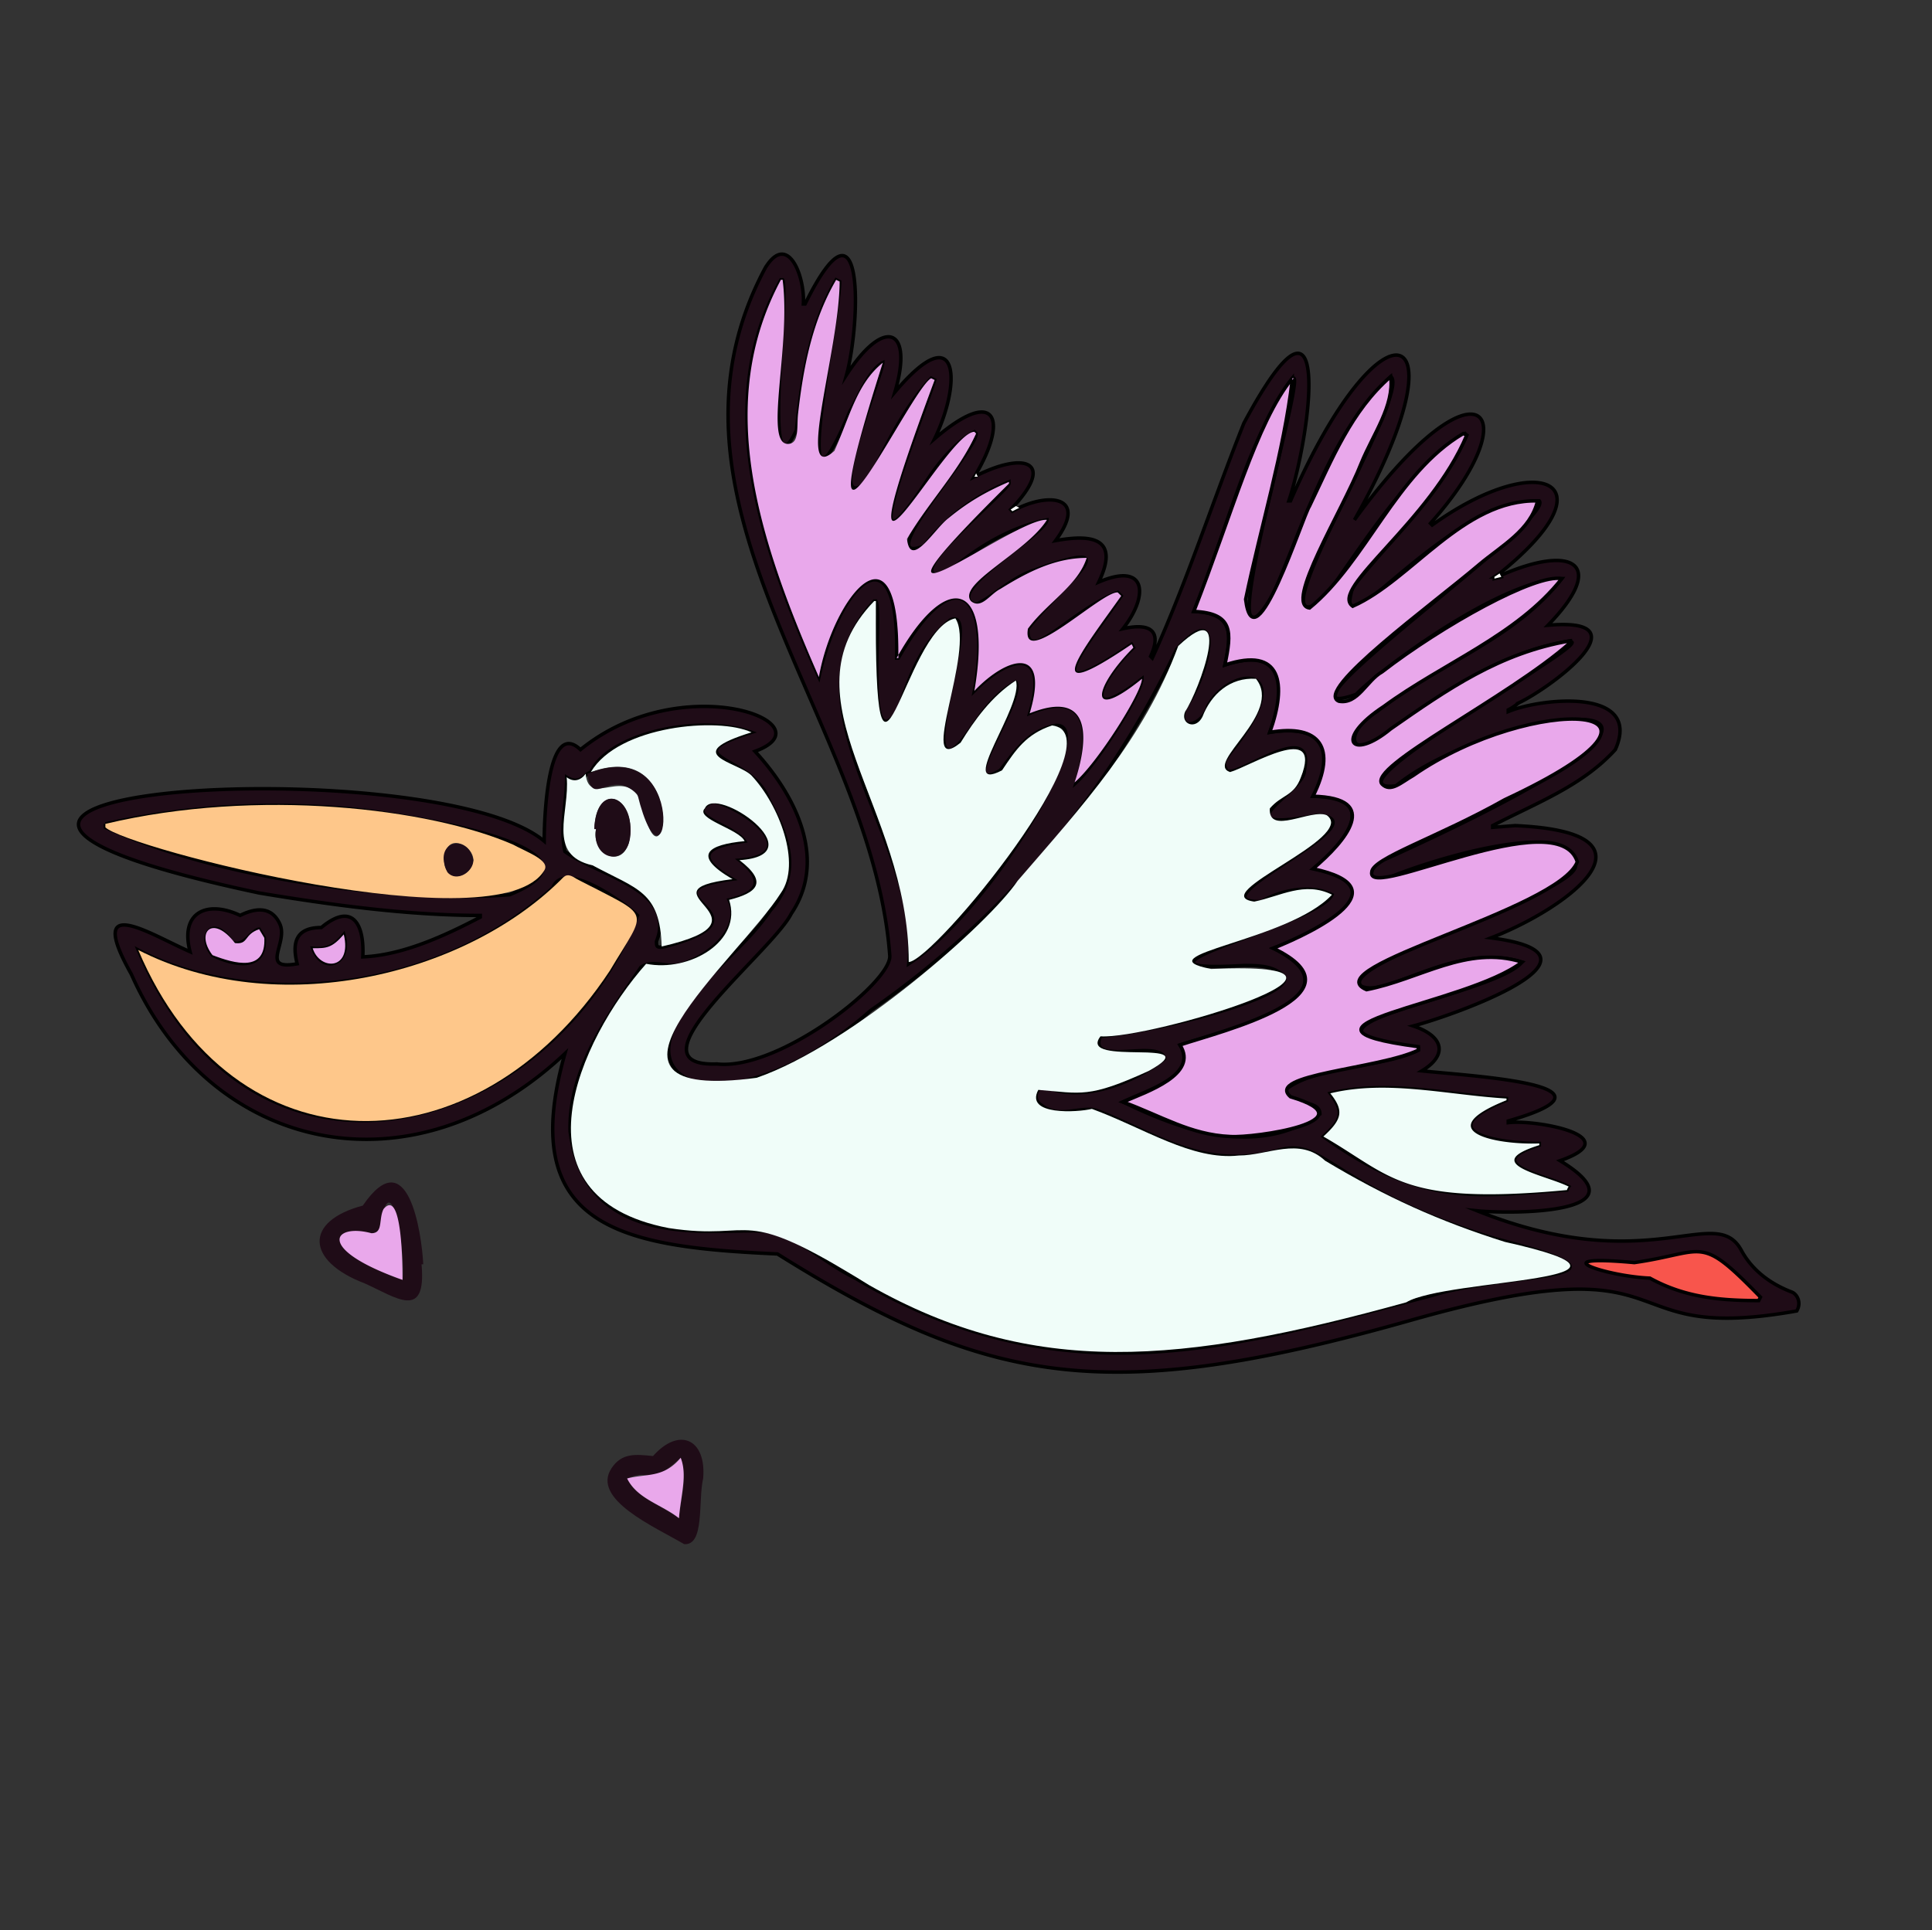 <svg xmlns="http://www.w3.org/2000/svg" width="1118.3" height="1117.6"><rect width="100%" height="100%" fill="#333333" stroke="none"/><path d="M1026 756c-19-2-40 1-57-8s-35-9-57-13c-11-14 18-4 26-5 11 1 25-6 38-6 33-6 31 19 50 29v3Z" style="fill:#f8554c"/>
<path d="M877 478c90 4 30 48-14 65 77 10-22 45-45 51 18 6 20 17 5 26 28 3 123 8 50 29v1c16-2 70 8 30 22 51 31-28 31-48 29 100 40 138-5 153 23 6 11 16 19 29 24 3 1 6 6 3 11-112 20-59-41-222 5-176 50-245 39-368-38-88-4-152-14-123-116-88 83-205 58-251-46-27-48 11-23 34-13-6-23 10-30 29-21 8-4 18-6 23 5s-12 27 10 23c-3-12-1-21 14-21 18-15 25-2 24 17 23-1 47-12 68-23v-1c-42 0-86-6-128-13-287-61 101-84 165-30 0-14 2-71 21-53 59-48 145-15 101 1 24 26 42 63 21 94-11 22-97 89-43 87 36 4 102-48 100-63-10-135-145-262-72-398 13-21 23 5 22 21h1c35-71 32 12 24 41 22-34 39-27 28 10 37-44 39-6 23 27 36-31 43-11 23 22 29-15 48-9 21 19l1 1c19-11 45-10 25 17 22-4 37-1 25 24 28-12 29 8 14 27 18-4 22 3 16 16l1 1c20-44 35-91 53-136 52-97 39 6 26 45h1c53-122 103-106 37 11 71-98 103-64 44 2l1 1c61-44 106-26 39 28l1 1c41-18 62-7 27 29 57-5 2 36-17 45a34 34 0 0 1-6 4v1c19-8 78-14 62 22-19 21-46 31-71 44v1Zm-357-97c34-60 54-35 44 19 23-23 43-23 32 13 38-16 34 18 27 40 12-11 38-52 38-60-36 28-24 0-5-18a10 10 0 0 0-1-2c-60 41-23-3-6-28l-2-2c-27 10-53 43-52 21 21-27 62-55 4-34-13 4-22 14-34 20-21-6 41-41 41-49-21 4-41 16-58 31-32 7 34-46 36-52v-1c-19 8-36 20-49 37-32 13 31-56 30-65l-1-1c-11 6-21 18-28 29-46 70 0-42 5-59l-2-1c-15 16-26 38-36 59-28 25 8-61 8-68-8 4-14 20-19 28-37 88-5-61-6-75l-2-1c-15 26-20 57-23 87-20 43-4-81-8-87h-1c-41 73-10 158 22 230 12-55 47-88 45-11Zm228-162c-28 40-38 90-57 135 23 1 22 13 18 31 37-12 35 15 26 39 32-5 39 11 25 37 41 0 17 28 1 42 53 12-3 38-24 46 56 28-32 49-54 56 11 18-19 26-33 33 35 17 78 32 114 7 0-9-17-4-20-14 17-14 58-13 77-23v-1c-95-12 44-30 60-50-39-12-78 21-93 14-15-13 125-54 124-70-1-32-102 3-112 9-10 0-7-10 3-13 245-111 62-89 5-42-45 5 102-76 102-83l-1-1c-39 6-74 30-106 53-22 18-26 0-6-12 35-28 79-41 107-77-37 1-108 55-119 67-60 21 115-101 106-112-56 0-121 94-108 50 22-28 51-54 66-88l-1-1c-35 24-56 60-82 96-44 32 52-120 39-129-35 33-49 82-68 126-39 65 17-120 12-125ZM340 448c-4 4-7 5-12 2 0 14-4 30-1 43 19 14 65 22 53 52 0 3 0 4 5 3 68-18-19-31 39-39-22-13-16-19 7-22-7-10-37-15-18-23 20 5 52 31 15 34 14 11 12 19-6 23 8 17-13 33-27 37-8 3-17-3-24 2-19 28-42 59-41 95 10 78 100 52 120 59 17 6 27 17 45 26 121 72 223 39 334 10 45-14 133-8 36-33-94-29-98-59-125-51-44 12-71-10-105-23-9-3-22 5-32-3-7-4-2-15 7-9 22 6 49-6 64-18-2-12-45 5-37-13 40-4 114-24 106-35-6-6-15-6-23-6-86 5 44-24 51-41-12-6-29-3-41 4-42 1 73-47 33-50-60 11-7-14-8-26 7-32-41 6-45 0-2-4-2-5 2-10 42-52 1-52-13-27-2 10-18 16-13 1 14-19 24-66-5-34a531 531 0 0 1-177 209c-68 60-134 51-113 8 13-27 38-41 55-66 19-22 10-43-1-64-9-26-57-24-10-39-31-11-83 1-93 23ZM80 550c67 157 237 109 289-20-11-10-43-32-49-16-71 64-178 69-240 36Zm427-202h-1c-56 62 28 138 20 210 50-33 111-140 85-138-15 3-22 13-32 26-27 16 15-41 9-51-19 10-27 33-37 39-17 5 18-84-1-75-17 14-23 31-30 52-20 31-9-56-13-63ZM61 477v2c77 35 188 43 234 39 71-29-78-49-96-50-47-4-92-1-138 9Zm705 181c58 42 91 34 141 31a6 6 0 0 1 1-2c-11-6-53-13-17-24v-1c-25 0-64-7-19-25v-1c-33-2-68-11-102-3 8 11 7 15-4 25Zm252 95 1-2c-36-37-31-26-73-20-55-5-16 8 9 9 20 11 40 13 63 13ZM153 543l-3-5c-4 0-10 12-16 7-11-16-20-3-11 8 12 6 31 10 30-10Zm28 6c6 16 23 9 18-8-5 6-9 9-18 8Zm688-215-1-2-3 2a4 4 0 0 1 0 1Z" style="fill:#1f0c17;stroke:#000;stroke-miterlimit:10;stroke-width:2px"/><path d="M244 732c3 33-15 19-33 11-34-13-35-36-1-45 26-38 34 15 35 34Zm-11 9c2-12-6-70-13-32 0 3-2 5-5 5-44-5 3 23 18 27ZM407 856c-3 13 1 39-11 38-17-10-54-26-42-44 6-9 14-8 24-7 15-17 31-10 29 13Zm-14 23c1-12 5-22 1-35-21 19-15 5-31 12 5 11 19 15 30 23Z" style="fill:#1f0c17"/><path d="M879 407Z" style="fill:#f8554c"/><path d="M342 447c16-27 74-32 93-23-42 13-8 17 0 25 16 17 29 51 17 68-25 39-126 122-14 107 55-19 135-90 151-114 38-44 73-82 93-136 33-31 12 26 4 38-3 7 6 11 10 3 5-13 16-23 31-22 16 20-30 49-15 54 11-3 54-30 41 3-4 11-11 10-18 18-1 16 24 0 33 4 18 13-71 46-42 50 15-3 29-12 45-4-25 27-111 35-70 43 117-5-36 41-64 39-14 18 64 0 28 20-35 16-39 13-64 11-8 15 23 13 31 11 30 11 58 30 85 27 17 0 35-11 50 3 35 21 66 35 104 47 103 23-34 21-57 35-130 36-216 44-311-10-77-48-64-25-116-33-93-18-52-109-13-153 25 5 56-13 48-37 16-4 23-10 6-23 45-3-14-44-20-30-6 6 20 12 23 19-21 2-31 8-7 22-57 7 29 23-41 39-1-32-14-33-40-47-27-6-13-31-15-51 4 3 8 2 11-2 2 21 25-7 33 19 12 55 28-41-30-20Zm2 33h1c-3 13 14 24 19 8 6-27-19-37-20-8Z" style="fill:#f0fdf9"/><path d="M748 220c-5 42-18 84-27 127 5 40 33-48 37-54 13-27 24-55 47-75 2 17-10 33-17 50-11 28-45 82-30 84 33-27 50-78 89-101l2 1c-21 50-80 89-66 99 34-15 64-62 107-61-4 17-21 26-34 37-27 23-96 73-81 79 11 2 16-12 25-17 35-27 89-57 104-54-26 33-69 49-103 74-29 19-19 32 4 13 33-23 63-44 104-51v1c-36 32-118 72-109 82 5 5 11-1 18-5 69-48 175-43 53 14-39 22-77 34-77 42-3 17 108-41 119-6-11 28-153 61-122 74 31-6 58-26 90-16-32 25-150 37-60 49v2c-23 11-89 14-74 27 47 14-21 24-35 23-23-1-40-12-62-20 14-6 44-16 33-33 24-8 110-29 54-56 25-10 75-35 23-46 19-16 40-41 0-42 14-28 4-42-25-37 10-28 7-50-26-39 4-19 5-30-18-31 22-56 36-109 57-135Z" style="fill:#e9a8eb;stroke:#000;stroke-miterlimit:10;stroke-width:2px"/><path d="M80 550c80 41 188 15 244-40 3-3 4-5 10-1 44 23 41 16 19 53-78 118-218 118-273-12Z" style="fill:#fec78a"/><path d="M520 381c1-84-38-35-46 11-36-82-60-159-22-230h1c5 38-11 95 3 95 7 0 5-10 6-18 3-26 8-53 22-77l2 1c0 39-26 119-3 98 9-20 13-39 28-51-50 157 16 15 28 9l2 1c-61 164 6 30 23 30l1 1c-10 22-27 39-40 61 2 18 16-6 24-12 11-9 21-15 35-21v1c-105 104 4 19 22 21-12 19-52 37-44 47 6 5 11-4 17-7 16-10 32-18 50-18-5 16-23 26-34 41-4 24 43-22 52-21l2 2c-22 31-50 66 6 28a10 10 0 0 1 1 2c-23 23-27 44 5 18 0 8-26 49-39 60 9-27 9-54-26-40 12-40-13-33-32-13 11-64-16-71-45-19Z" style="fill:#e9a8eb"/><path d="M507 348c-1 148 16 16 46 10 12 18-23 93 3 72 8-13 18-27 32-36 5 14-35 66-8 52 8-12 14-21 29-26 39 5-68 136-83 137 0-91-75-152-20-209Z" style="fill:#f0fdf9"/><path d="M61 477c88-21 188-9 236 12 7 4 22 9 18 15-26 43-242-13-254-25Zm213 21c0-8-13-15-16-5-5 18 14 18 16 5Z" style="fill:#fec78a"/><path d="M766 658c11-10 12-15 4-25 33-8 68 1 102 3v1c-45 18-6 26 19 25v1c-35 11 3 17 17 24a6 6 0 0 0-1 2c-96 9-101-8-141-31Z" style="fill:#f0fdf9"/><path d="M153 543c1 20-17 15-30 10-10-13 0-24 13-7 8 1 5-5 14-8ZM181 549c8 0 11 0 18-8 5 21-14 21-18 8Z" style="fill:#e9a8eb"/><path d="m869 334-4 1a4 4 0 0 0 0-1l3-2ZM590 294l-4 2-1-1 3-2Z" style="fill:#fff"/><path d="m340 448 2-1-2 1Z" style="fill:#f0fdf9"/><path d="M520 381h-1 1Z" style="fill:#e9a8eb"/><path d="M566 276h-2a11 11 0 0 0 1-2 13 13 0 0 0 1 2Z" style="fill:#fff"/><path d="M748 219h1a4 4 0 0 0-1 1ZM233 741c-51-18-40-33-18-27 7 0 4-8 7-14 11-13 11 35 11 41ZM393 879c-10-8-24-11-30-23 11-3 21 0 31-12 4 10 0 22-1 35Z" style="fill:#e9a8eb"/><path d="M340 448c61-25 46 81 29 12-16-16-26 9-29-12Z" style="fill:#1f0c17"/><path d="M344 480c1-26 21-21 21 1s-23 18-20-1ZM274 498c0 7-10 13-15 7-9-18 12-23 15-7Z" style="fill:#1f0c17"/>
</svg>